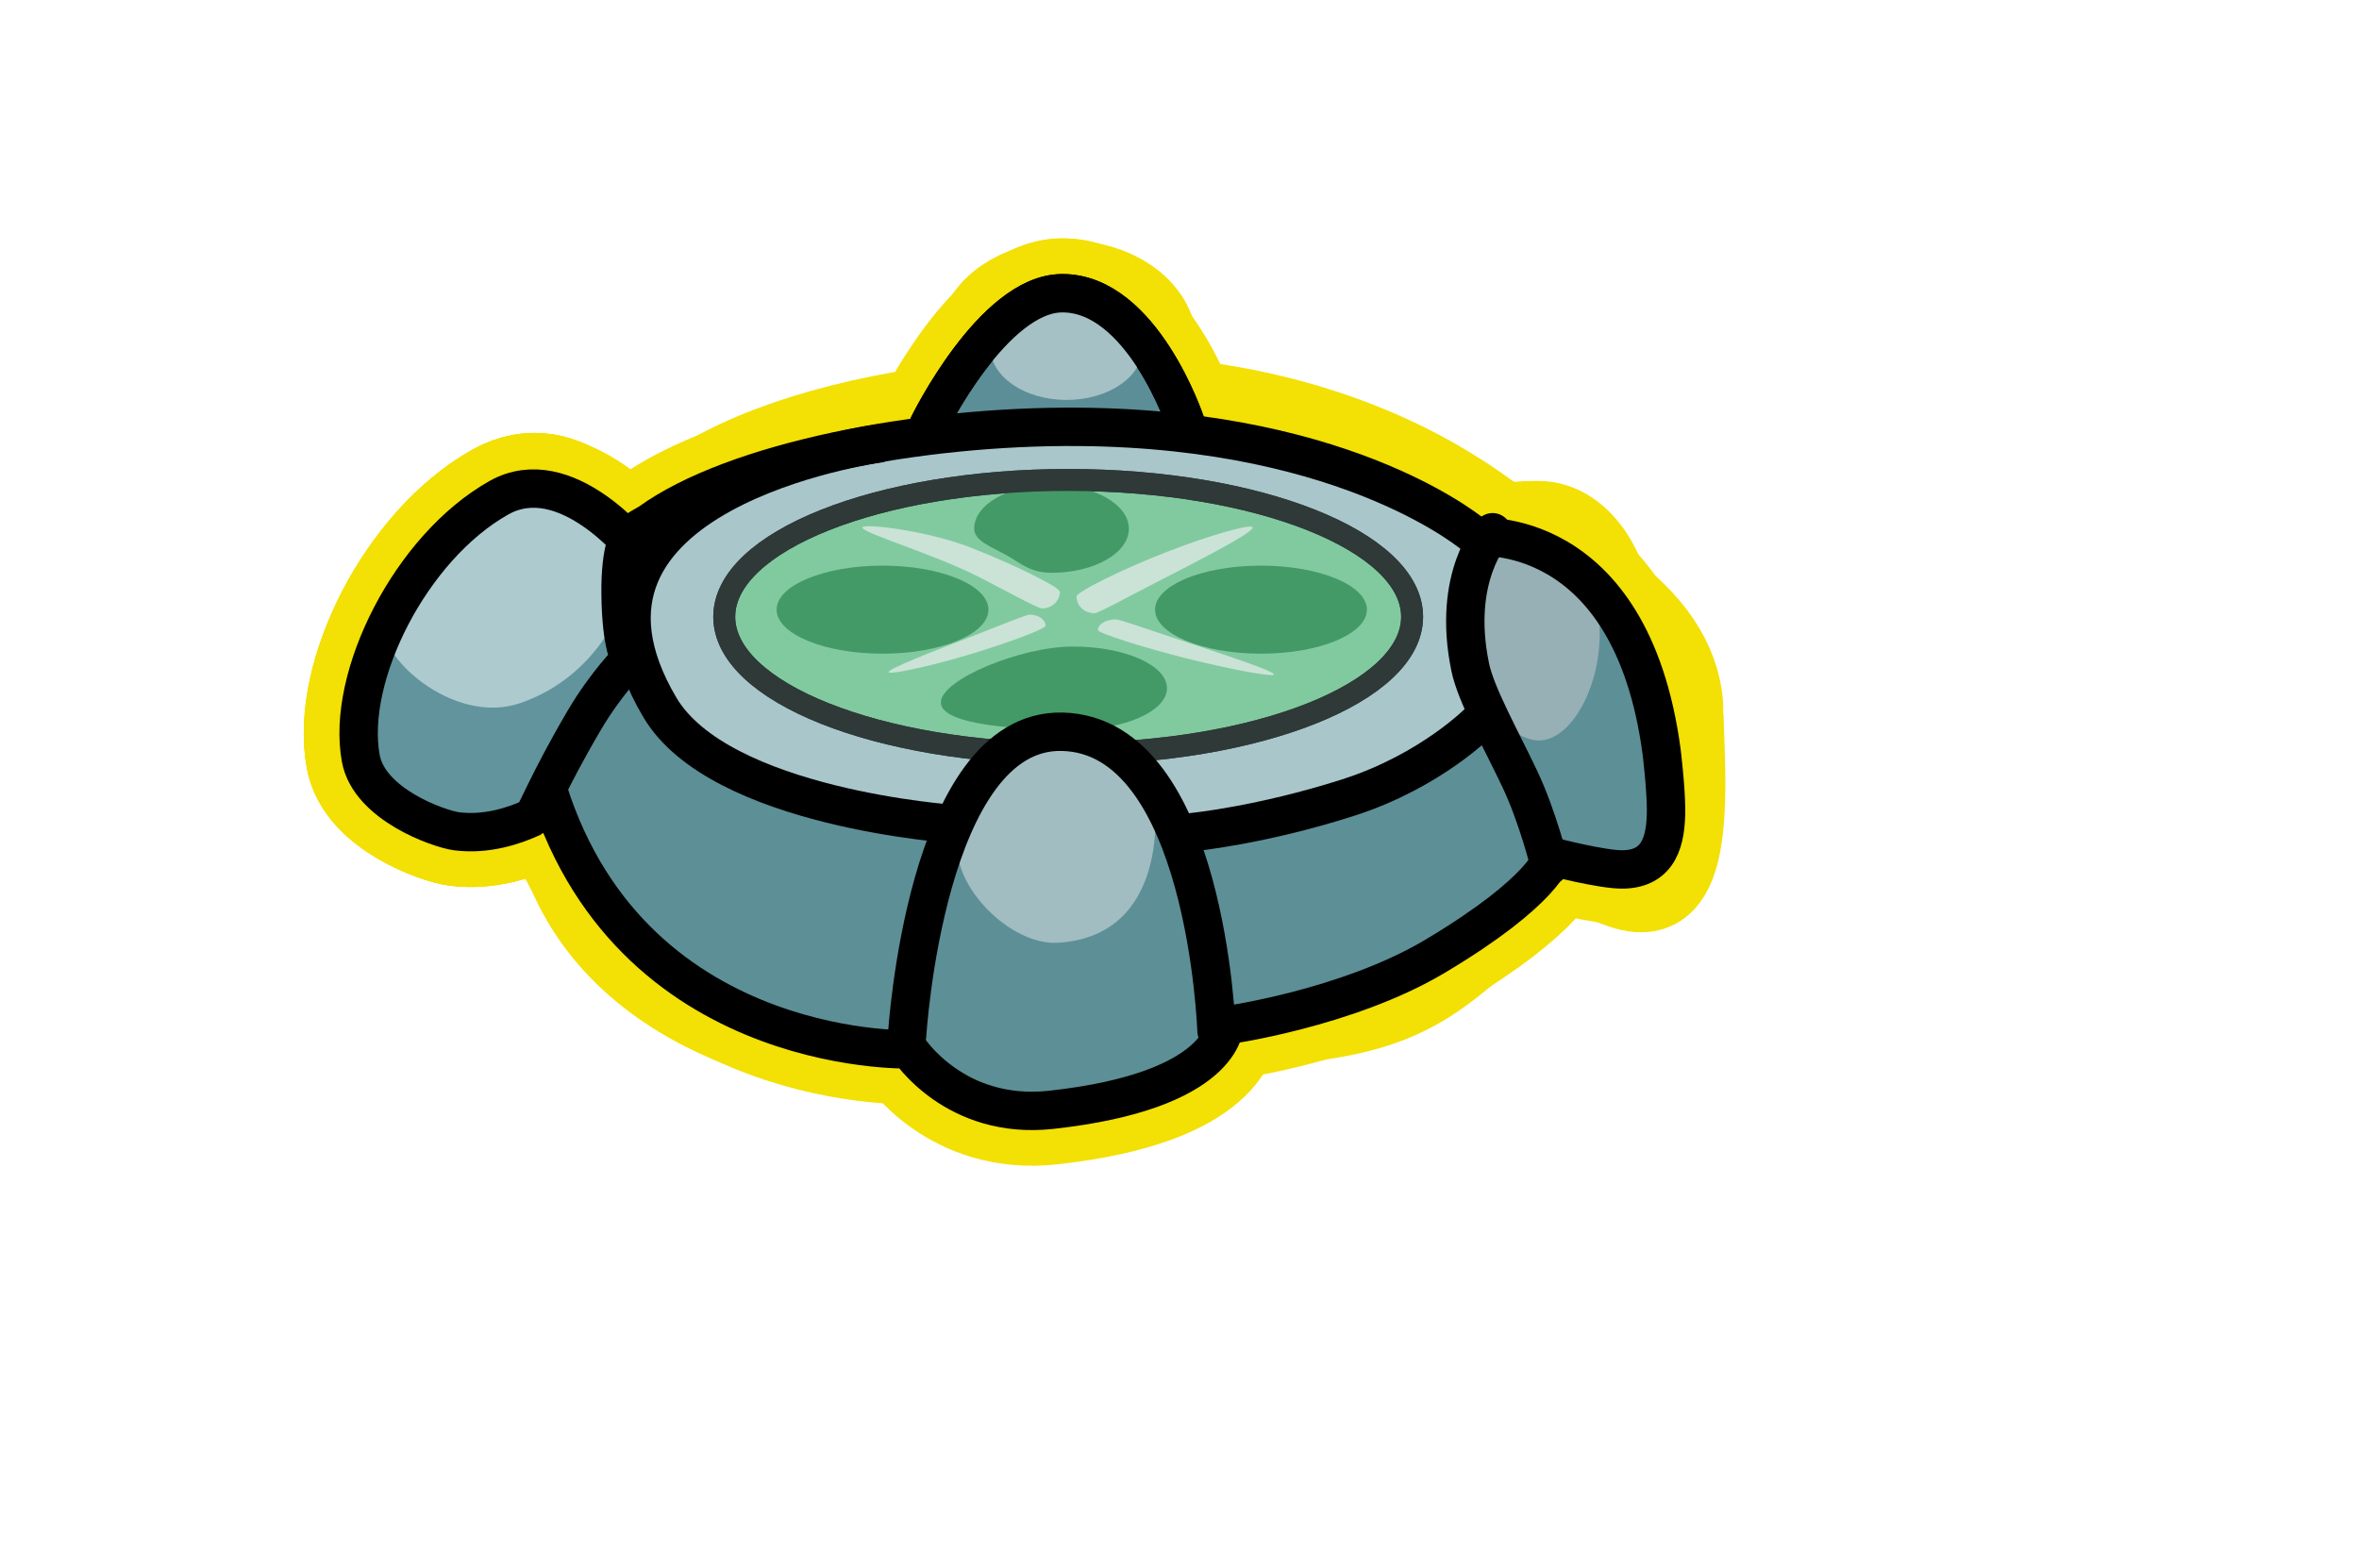 <svg version="1.1" xmlns="http://www.w3.org/2000/svg" xmlns:xlink="http://www.w3.org/1999/xlink" width="215.075" height="143" viewBox="0,0,215.075,143"><g transform="translate(-146.5,-114.4)"><g data-paper-data="{&quot;isPaintingLayer&quot;:true}" fill-rule="nonzero" stroke-linejoin="miter" stroke-miterlimit="10" stroke-dasharray="" stroke-dashoffset="0" style="mix-blend-mode: normal"><g stroke="#f3e004" stroke-width="10"><path d="M231.155,153.169c0,0 5.855,-11.968 12.149,-12.03c7.326,-0.071 11.287,11.813 11.287,11.813" fill="#5c8e97" stroke-linecap="round"/><path d="M298.642,179.535c0,2.837 0.855,12.094 -1.371,14.423c-1.847,1.933 -6.496,-3.062 -9.328,-0.837c-11.291,8.874 -11.449,12.544 -26.603,13.461c-0.491,0.03 -10.329,7.287 -17.605,8.279c-5.312,0.724 -12.748,-4.797 -14.518,-4.929c-20.305,-1.515 -31.48,-11.517 -31.48,-25.406c0,-15.101 19.285,-27.342 43.075,-27.342c23.79,0 57.831,7.25 57.831,22.351z" fill="#5d8f97" stroke-linecap="butt"/><path d="M287.141,170.963c0,0.624 -0.063,1.242 -0.186,1.851c-1.962,9.738 -19.25,17.354 -40.285,17.354c-4.819,0 -9.996,-0.413 -14.96,-1.199c-6.799,-1.077 -13.201,-2.854 -17.742,-5.228c-7.523,-3.933 -9.722,-9.542 -9.722,-14.73c0,-10.606 20.072,-17.252 42.424,-17.252c12.91,0 23.541,3.52 30.951,7.987c5.419,3.267 9.52,6.738 9.52,11.218z" fill="#a9c6cb" stroke-linecap="butt"/><path d="M292.349,172.157c0,5.153 -2.717,9.765 -5.534,9.765c-2.816,0 -6.836,-4.612 -6.836,-9.765c0,-2.615 1.239,-5.63 2.186,-7.325c0.919,-1.644 3.262,-1.572 4.649,-1.572c2.816,0 5.534,3.744 5.534,8.897z" fill="#97b0b5" stroke-linecap="butt"/><path d="M298.397,188.159c0.017,2.858 -0.604,5.446 -3.891,5.523c-1.894,0.044 -6.482,-1.165 -6.482,-1.165c0,0 -0.626,3.074 -10.659,9.066c-8.06,4.814 -19.235,6.337 -19.235,6.337c0,0 0.002,5.951 -15.799,7.683c-8.772,0.962 -12.96,-5.516 -12.96,-5.516c0,0 -26.863,0.761 -33.586,-26.058c-2.102,-8.385 1.174,-17.109 9.949,-21.983c7.658,-5.555 24.544,-8.85 39.201,-8.722c25.012,0.217 36.162,10.04 36.162,10.04c0,0 14.087,-1.415 16.895,19.581c0,0 0.393,3.195 0.405,5.215z" fill="none" stroke-linecap="butt"/><path d="M281.499,180.077c0,0 -4.442,4.608 -12.097,7.057c-7.915,2.533 -14.16,3.142 -14.16,3.142" fill="none" stroke-linecap="round"/><path d="M287.792,193.314c0,0 -1.068,-4.371 -2.718,-7.861c-1.706,-3.609 -4.004,-7.683 -4.528,-10.204c-1.722,-8.29 2.037,-12.315 2.037,-12.315" fill="none" stroke-linecap="round"/><path d="M233.542,189.548c0,0 -21.432,-1.423 -26.881,-10.641c-11.659,-19.721 19.937,-24.064 19.937,-24.064" fill="none" stroke-linecap="round"/><path d="M202.185,163.91l1.786,10.583c0,0 -2.196,2.173 -4.23,5.636c-3.324,5.661 -4.423,8.681 -4.728,8.822c-1.62,0.749 -4.186,1.609 -6.908,1.247c-1.586,-0.211 -7.935,-2.436 -8.709,-6.636c-1.374,-7.448 4.541,-19.247 12.591,-23.774c6.085,-3.422 10.416,3.906 10.416,3.906" fill="#61949d" stroke-linecap="round"/><path d="M202.185,163.91l1.135,5.374c0,0 -2.143,6.737 -9.379,9.228c-6.268,2.158 -13.375,-4.677 -12.183,-7.138c2.3,-4.752 5.965,-9.19 10.229,-11.588c6.085,-3.422 10.416,3.906 10.416,3.906" fill="#adcacf" stroke-linecap="round"/><path d="M202.185,163.91l1.786,10.583c0,0 -2.196,2.173 -4.23,5.636c-3.324,5.661 -4.423,8.681 -4.728,8.822c-1.62,0.749 -4.186,1.609 -6.908,1.247c-1.586,-0.211 -7.935,-2.436 -8.709,-6.636c-1.374,-7.448 4.541,-19.247 12.591,-23.774c6.085,-3.422 10.416,3.906 10.416,3.906" fill="none" stroke-linecap="round"/><path d="M203.921,163.259c0,0 -0.889,0.992 -0.841,5.318c0.055,4.851 0.89,5.915 0.89,5.915c0,0 -2.196,2.173 -4.23,5.636c-3.324,5.661 -4.423,8.681 -4.728,8.822c-1.62,0.749 -4.186,1.609 -6.908,1.247c-1.586,-0.211 -7.935,-2.436 -8.709,-6.636c-1.374,-7.448 4.541,-19.247 12.591,-23.774c6.085,-3.422 12.586,4.774 12.586,4.774" fill="none" stroke-linecap="round"/><g stroke-linecap="butt"><path d="M275.245,170.644c0,6.891 -14.039,12.478 -31.357,12.478c-17.318,0 -31.357,-5.586 -31.357,-12.478c0,-6.891 14.039,-12.478 31.357,-12.478c17.318,0 31.357,5.586 31.357,12.478z" fill="#81ca9f"/><path d="M217.306,169.993c0,-2.217 4.323,-4.015 9.657,-4.015c5.333,0 9.657,1.797 9.657,4.015c0,2.217 -4.323,4.015 -9.657,4.015c-5.333,0 -9.657,-1.797 -9.657,-4.015z" fill="#439a67"/><path d="M228.59,184.857z" fill="#439a67"/><path d="M251.809,169.993c0,-1.062 0.993,-2.029 2.614,-2.747c1.762,-0.78 4.265,-1.268 7.043,-1.268c5.333,0 9.657,1.797 9.657,4.015c0,2.217 -4.323,4.015 -9.657,4.015c-5.333,0 -9.657,-1.797 -9.657,-4.015z" fill="#439a67"/><path d="M249.422,162.615c0,2.217 -3.158,4.015 -7.053,4.015c-1.935,0 -2.819,-0.877 -4.094,-1.596c-1.291,-0.728 -2.959,-1.303 -2.959,-2.419c0,-2.217 3.158,-4.015 7.053,-4.015c3.895,0 7.053,1.797 7.053,4.015z" fill="#439a67"/><path d="M232.279,178.456c0,-2.097 7.31,-5.1 12.044,-5.1c4.734,0 8.572,1.7 8.572,3.798c0,2.097 -3.838,3.798 -8.572,3.798c-4.734,0 -12.044,-0.398 -12.044,-2.496z" fill="#439a67"/><path d="M275.245,170.644c0,6.891 -14.039,12.478 -31.357,12.478c-17.318,0 -31.357,-5.586 -31.357,-12.478c0,-6.891 14.039,-12.478 31.357,-12.478c17.318,0 31.357,5.586 31.357,12.478z" fill="none"/><path d="M260.706,162.506c0,0.493 -4.669,2.885 -8.704,4.955c-2.834,1.453 -5.355,2.857 -5.726,2.857c-0.899,0 -1.628,-0.68 -1.628,-1.519c0,-0.425 4.115,-2.464 8.179,-4.051c3.964,-1.548 7.879,-2.656 7.879,-2.242z" fill="#cae3d6"/><path d="M227.527,175.685c0,-0.33 4.158,-1.934 7.751,-3.321c2.524,-0.974 4.769,-1.916 5.099,-1.916c0.8,0 1.449,0.456 1.449,1.018c0,0.285 -3.665,1.652 -7.284,2.716c-3.53,1.038 -7.016,1.78 -7.016,1.503z" data-paper-data="{&quot;index&quot;:null}" fill="#cae3d6"/><path d="M254.78,174.463c-4.064,-1.02 -8.179,-2.332 -8.179,-2.605c0,-0.539 0.729,-0.977 1.628,-0.977c0.371,0 2.892,0.903 5.726,1.837c4.035,1.33 8.704,2.868 8.704,3.185c0,0.266 -3.915,-0.446 -7.879,-1.441z" data-paper-data="{&quot;index&quot;:null}" fill="#cae3d6"/><path d="M234.95,164.314c4.064,1.587 8.179,3.627 8.179,4.051c0,0.839 -0.729,1.519 -1.628,1.519c-0.371,0 -2.892,-1.404 -5.726,-2.857c-4.035,-2.069 -10.657,-4.028 -10.657,-4.521c0,-0.414 5.868,0.259 9.832,1.808z" data-paper-data="{&quot;index&quot;:null}" fill="#cae3d6"/></g><path d="M242.981,200.367c-4.126,0.263 -9.223,-4.654 -9.223,-8.789c0,-4.135 3.569,-10.742 7.704,-10.742c3.405,0 9.318,3.142 10.226,6.254c0.195,0.667 1.504,12.626 -8.707,13.277z" fill="#a1bdc1" stroke-linecap="butt"/><path d="M229.202,208.83c0,0 1.679,-27.987 14.14,-27.704c13.165,0.299 14.07,27.27 14.07,27.27" fill="none" stroke-linecap="round"/><path d="M243.741,150.869c-3.835,0 -6.944,-2.137 -6.944,-4.774c0,-2.637 3.109,-4.774 6.944,-4.774c3.835,0 6.944,2.137 6.944,4.774c0,2.637 -3.109,4.774 -6.944,4.774z" fill="#a5c1c6" stroke-linecap="butt"/><path d="M231.155,153.169c0,0 5.855,-11.968 12.149,-12.03c7.326,-0.071 11.287,11.813 11.287,11.813" fill="none" stroke-linecap="round"/></g><path d="M146.5,257.4v-143h140v143z" fill="none" stroke="none" stroke-width="0" stroke-linecap="butt"/><path d="M146.5,257.4v-143h215.075v143z" fill="none" stroke="none" stroke-width="0" stroke-linecap="butt"/><g><path d="M231.155,153.169c0,0 5.855,-11.968 12.149,-12.03c7.326,-0.071 11.287,11.813 11.287,11.813" fill="#5c8e97" stroke="#000000" stroke-width="3.5" stroke-linecap="round"/><path d="M298.642,179.535c0,2.837 0.855,12.094 -1.371,14.423c-1.847,1.933 -6.496,-3.062 -9.328,-0.837c-11.291,8.874 -11.449,12.544 -26.603,13.461c-0.491,0.03 -10.329,7.287 -17.605,8.279c-5.312,0.724 -12.748,-4.797 -14.518,-4.929c-20.305,-1.515 -31.48,-11.517 -31.48,-25.406c0,-15.101 19.285,-27.342 43.075,-27.342c23.79,0 57.831,7.25 57.831,22.351z" fill="#5d8f97" stroke="none" stroke-width="3.5" stroke-linecap="butt"/><path d="M287.141,170.963c0,0.624 -0.063,1.242 -0.186,1.851c-1.962,9.738 -19.25,17.354 -40.285,17.354c-4.819,0 -9.996,-0.413 -14.96,-1.199c-6.799,-1.077 -13.201,-2.854 -17.742,-5.228c-7.523,-3.933 -9.722,-9.542 -9.722,-14.73c0,-10.606 20.072,-17.252 42.424,-17.252c12.91,0 23.541,3.52 30.951,7.987c5.419,3.267 9.52,6.738 9.52,11.218z" fill="#a9c6cb" stroke="none" stroke-width="3.5" stroke-linecap="butt"/><path d="M292.349,172.157c0,5.153 -2.717,9.765 -5.534,9.765c-2.816,0 -6.836,-4.612 -6.836,-9.765c0,-2.615 1.239,-5.63 2.186,-7.325c0.919,-1.644 3.262,-1.572 4.649,-1.572c2.816,0 5.534,3.744 5.534,8.897z" fill="#97b0b5" stroke="none" stroke-width="0" stroke-linecap="butt"/><path d="M298.397,188.159c0.017,2.858 -0.604,5.446 -3.891,5.523c-1.894,0.044 -6.482,-1.165 -6.482,-1.165c0,0 -0.626,3.074 -10.659,9.066c-8.06,4.814 -19.235,6.337 -19.235,6.337c0,0 0.002,5.951 -15.799,7.683c-8.772,0.962 -12.96,-5.516 -12.96,-5.516c0,0 -26.863,0.761 -33.586,-26.058c-2.102,-8.385 1.174,-17.109 9.949,-21.983c7.658,-5.555 24.544,-8.85 39.201,-8.722c25.012,0.217 36.162,10.04 36.162,10.04c0,0 14.087,-1.415 16.895,19.581c0,0 0.393,3.195 0.405,5.215z" fill="none" stroke="#000000" stroke-width="3.5" stroke-linecap="butt"/><path d="M281.499,180.077c0,0 -4.442,4.608 -12.097,7.057c-7.915,2.533 -14.16,3.142 -14.16,3.142" fill="none" stroke="#000000" stroke-width="3.5" stroke-linecap="round"/><path d="M287.792,193.314c0,0 -1.068,-4.371 -2.718,-7.861c-1.706,-3.609 -4.004,-7.683 -4.528,-10.204c-1.722,-8.29 2.037,-12.315 2.037,-12.315" fill="none" stroke="#000000" stroke-width="3.5" stroke-linecap="round"/><path d="M233.542,189.548c0,0 -21.432,-1.423 -26.881,-10.641c-11.659,-19.721 19.937,-24.064 19.937,-24.064" fill="none" stroke="#000000" stroke-width="3.5" stroke-linecap="round"/><path d="M202.185,163.911l1.786,10.583c0,0 -2.196,2.173 -4.23,5.636c-3.324,5.661 -4.423,8.681 -4.728,8.822c-1.62,0.749 -4.186,1.609 -6.908,1.247c-1.586,-0.211 -7.935,-2.436 -8.709,-6.636c-1.374,-7.448 4.541,-19.247 12.591,-23.774c6.085,-3.422 10.416,3.906 10.416,3.906" fill="#61949d" stroke="none" stroke-width="3.5" stroke-linecap="round"/><path d="M202.185,163.911l1.135,5.374c0,0 -2.143,6.737 -9.379,9.228c-6.268,2.158 -13.375,-4.677 -12.183,-7.138c2.3,-4.752 5.965,-9.19 10.229,-11.588c6.085,-3.422 10.416,3.906 10.416,3.906" fill="#adcacf" stroke="none" stroke-width="0" stroke-linecap="round"/><path d="M202.185,163.911l1.786,10.583c0,0 -2.196,2.173 -4.23,5.636c-3.324,5.661 -4.423,8.681 -4.728,8.822c-1.62,0.749 -4.186,1.609 -6.908,1.247c-1.586,-0.211 -7.935,-2.436 -8.709,-6.636c-1.374,-7.448 4.541,-19.247 12.591,-23.774c6.085,-3.422 10.416,3.906 10.416,3.906" fill="none" stroke="none" stroke-width="3.5" stroke-linecap="round"/><path d="M203.921,163.259c0,0 -0.889,0.992 -0.841,5.318c0.055,4.851 0.89,5.915 0.89,5.915c0,0 -2.196,2.173 -4.23,5.636c-3.324,5.661 -4.423,8.681 -4.728,8.822c-1.62,0.749 -4.186,1.609 -6.908,1.247c-1.586,-0.211 -7.935,-2.436 -8.709,-6.636c-1.374,-7.448 4.541,-19.247 12.591,-23.774c6.085,-3.422 12.586,4.774 12.586,4.774" fill="none" stroke="#000000" stroke-width="3.5" stroke-linecap="round"/><g stroke-width="2" stroke-linecap="butt"><path d="M275.245,170.644c0,6.891 -14.039,12.478 -31.357,12.478c-17.318,0 -31.357,-5.586 -31.357,-12.478c0,-6.891 14.039,-12.478 31.357,-12.478c17.318,0 31.357,5.586 31.357,12.478z" fill="#81ca9f" stroke="#2e3938"/><path d="M217.306,169.993c0,-2.217 4.323,-4.015 9.657,-4.015c5.333,0 9.657,1.797 9.657,4.015c0,2.217 -4.323,4.015 -9.657,4.015c-5.333,0 -9.657,-1.797 -9.657,-4.015z" fill="#439a67" stroke="none"/><path d="M228.59,184.857z" fill="#439a67" stroke="none"/><path d="M251.809,169.993c0,-1.062 0.993,-2.029 2.614,-2.747c1.762,-0.78 4.265,-1.268 7.043,-1.268c5.333,0 9.657,1.797 9.657,4.015c0,2.217 -4.323,4.015 -9.657,4.015c-5.333,0 -9.657,-1.797 -9.657,-4.015z" fill="#439a67" stroke="none"/><path d="M249.422,162.615c0,2.217 -3.158,4.015 -7.053,4.015c-1.935,0 -2.819,-0.877 -4.094,-1.596c-1.291,-0.728 -2.959,-1.303 -2.959,-2.419c0,-2.217 3.158,-4.015 7.053,-4.015c3.895,0 7.053,1.797 7.053,4.015z" fill="#439a67" stroke="none"/><path d="M232.279,178.456c0,-2.097 7.31,-5.1 12.044,-5.1c4.734,0 8.572,1.7 8.572,3.798c0,2.097 -3.838,3.798 -8.572,3.798c-4.734,0 -12.044,-0.398 -12.044,-2.496z" fill="#439a67" stroke="none"/><path d="M275.245,170.644c0,6.891 -14.039,12.478 -31.357,12.478c-17.318,0 -31.357,-5.586 -31.357,-12.478c0,-6.891 14.039,-12.478 31.357,-12.478c17.318,0 31.357,5.586 31.357,12.478z" fill="none" stroke="#2e3938"/><path d="M260.706,162.506c0,0.493 -4.669,2.885 -8.704,4.955c-2.834,1.453 -5.355,2.857 -5.726,2.857c-0.899,0 -1.628,-0.68 -1.628,-1.519c0,-0.425 4.115,-2.464 8.179,-4.051c3.964,-1.548 7.879,-2.656 7.879,-2.242z" fill="#cae3d6" stroke="none"/><path d="M227.527,175.685c0,-0.33 4.158,-1.934 7.751,-3.321c2.524,-0.974 4.769,-1.916 5.099,-1.916c0.8,0 1.449,0.456 1.449,1.018c0,0.285 -3.665,1.652 -7.284,2.716c-3.53,1.038 -7.016,1.78 -7.016,1.503z" data-paper-data="{&quot;index&quot;:null}" fill="#cae3d6" stroke="none"/><path d="M254.78,174.463c-4.064,-1.02 -8.179,-2.332 -8.179,-2.605c0,-0.539 0.729,-0.977 1.628,-0.977c0.371,0 2.892,0.903 5.726,1.837c4.035,1.33 8.704,2.868 8.704,3.185c0,0.266 -3.915,-0.446 -7.879,-1.441z" data-paper-data="{&quot;index&quot;:null}" fill="#cae3d6" stroke="none"/><path d="M234.95,164.314c4.064,1.587 8.179,3.627 8.179,4.051c0,0.839 -0.729,1.519 -1.628,1.519c-0.371,0 -2.892,-1.404 -5.726,-2.857c-4.035,-2.069 -10.657,-4.028 -10.657,-4.521c0,-0.414 5.868,0.259 9.832,1.808z" data-paper-data="{&quot;index&quot;:null}" fill="#cae3d6" stroke="none"/></g><path d="M242.981,200.367c-4.126,0.263 -9.223,-4.654 -9.223,-8.789c0,-4.135 3.569,-10.742 7.704,-10.742c3.405,0 9.318,3.142 10.226,6.254c0.195,0.667 1.504,12.626 -8.707,13.277z" fill="#a1bdc1" stroke="none" stroke-width="3.5" stroke-linecap="butt"/><path d="M229.202,208.83c0,0 1.679,-27.987 14.14,-27.704c13.165,0.299 14.07,27.27 14.07,27.27" fill="none" stroke="#000000" stroke-width="3.5" stroke-linecap="round"/><path d="M243.741,150.869c-3.835,0 -6.944,-2.137 -6.944,-4.774c0,-2.637 3.109,-4.774 6.944,-4.774c3.835,0 6.944,2.137 6.944,4.774c0,2.637 -3.109,4.774 -6.944,4.774z" fill="#a5c1c6" stroke="none" stroke-width="0" stroke-linecap="butt"/><path d="M231.155,153.169c0,0 5.855,-11.968 12.149,-12.03c7.326,-0.071 11.287,11.813 11.287,11.813" fill="none" stroke="#000000" stroke-width="3.5" stroke-linecap="round"/></g></g></g></svg>